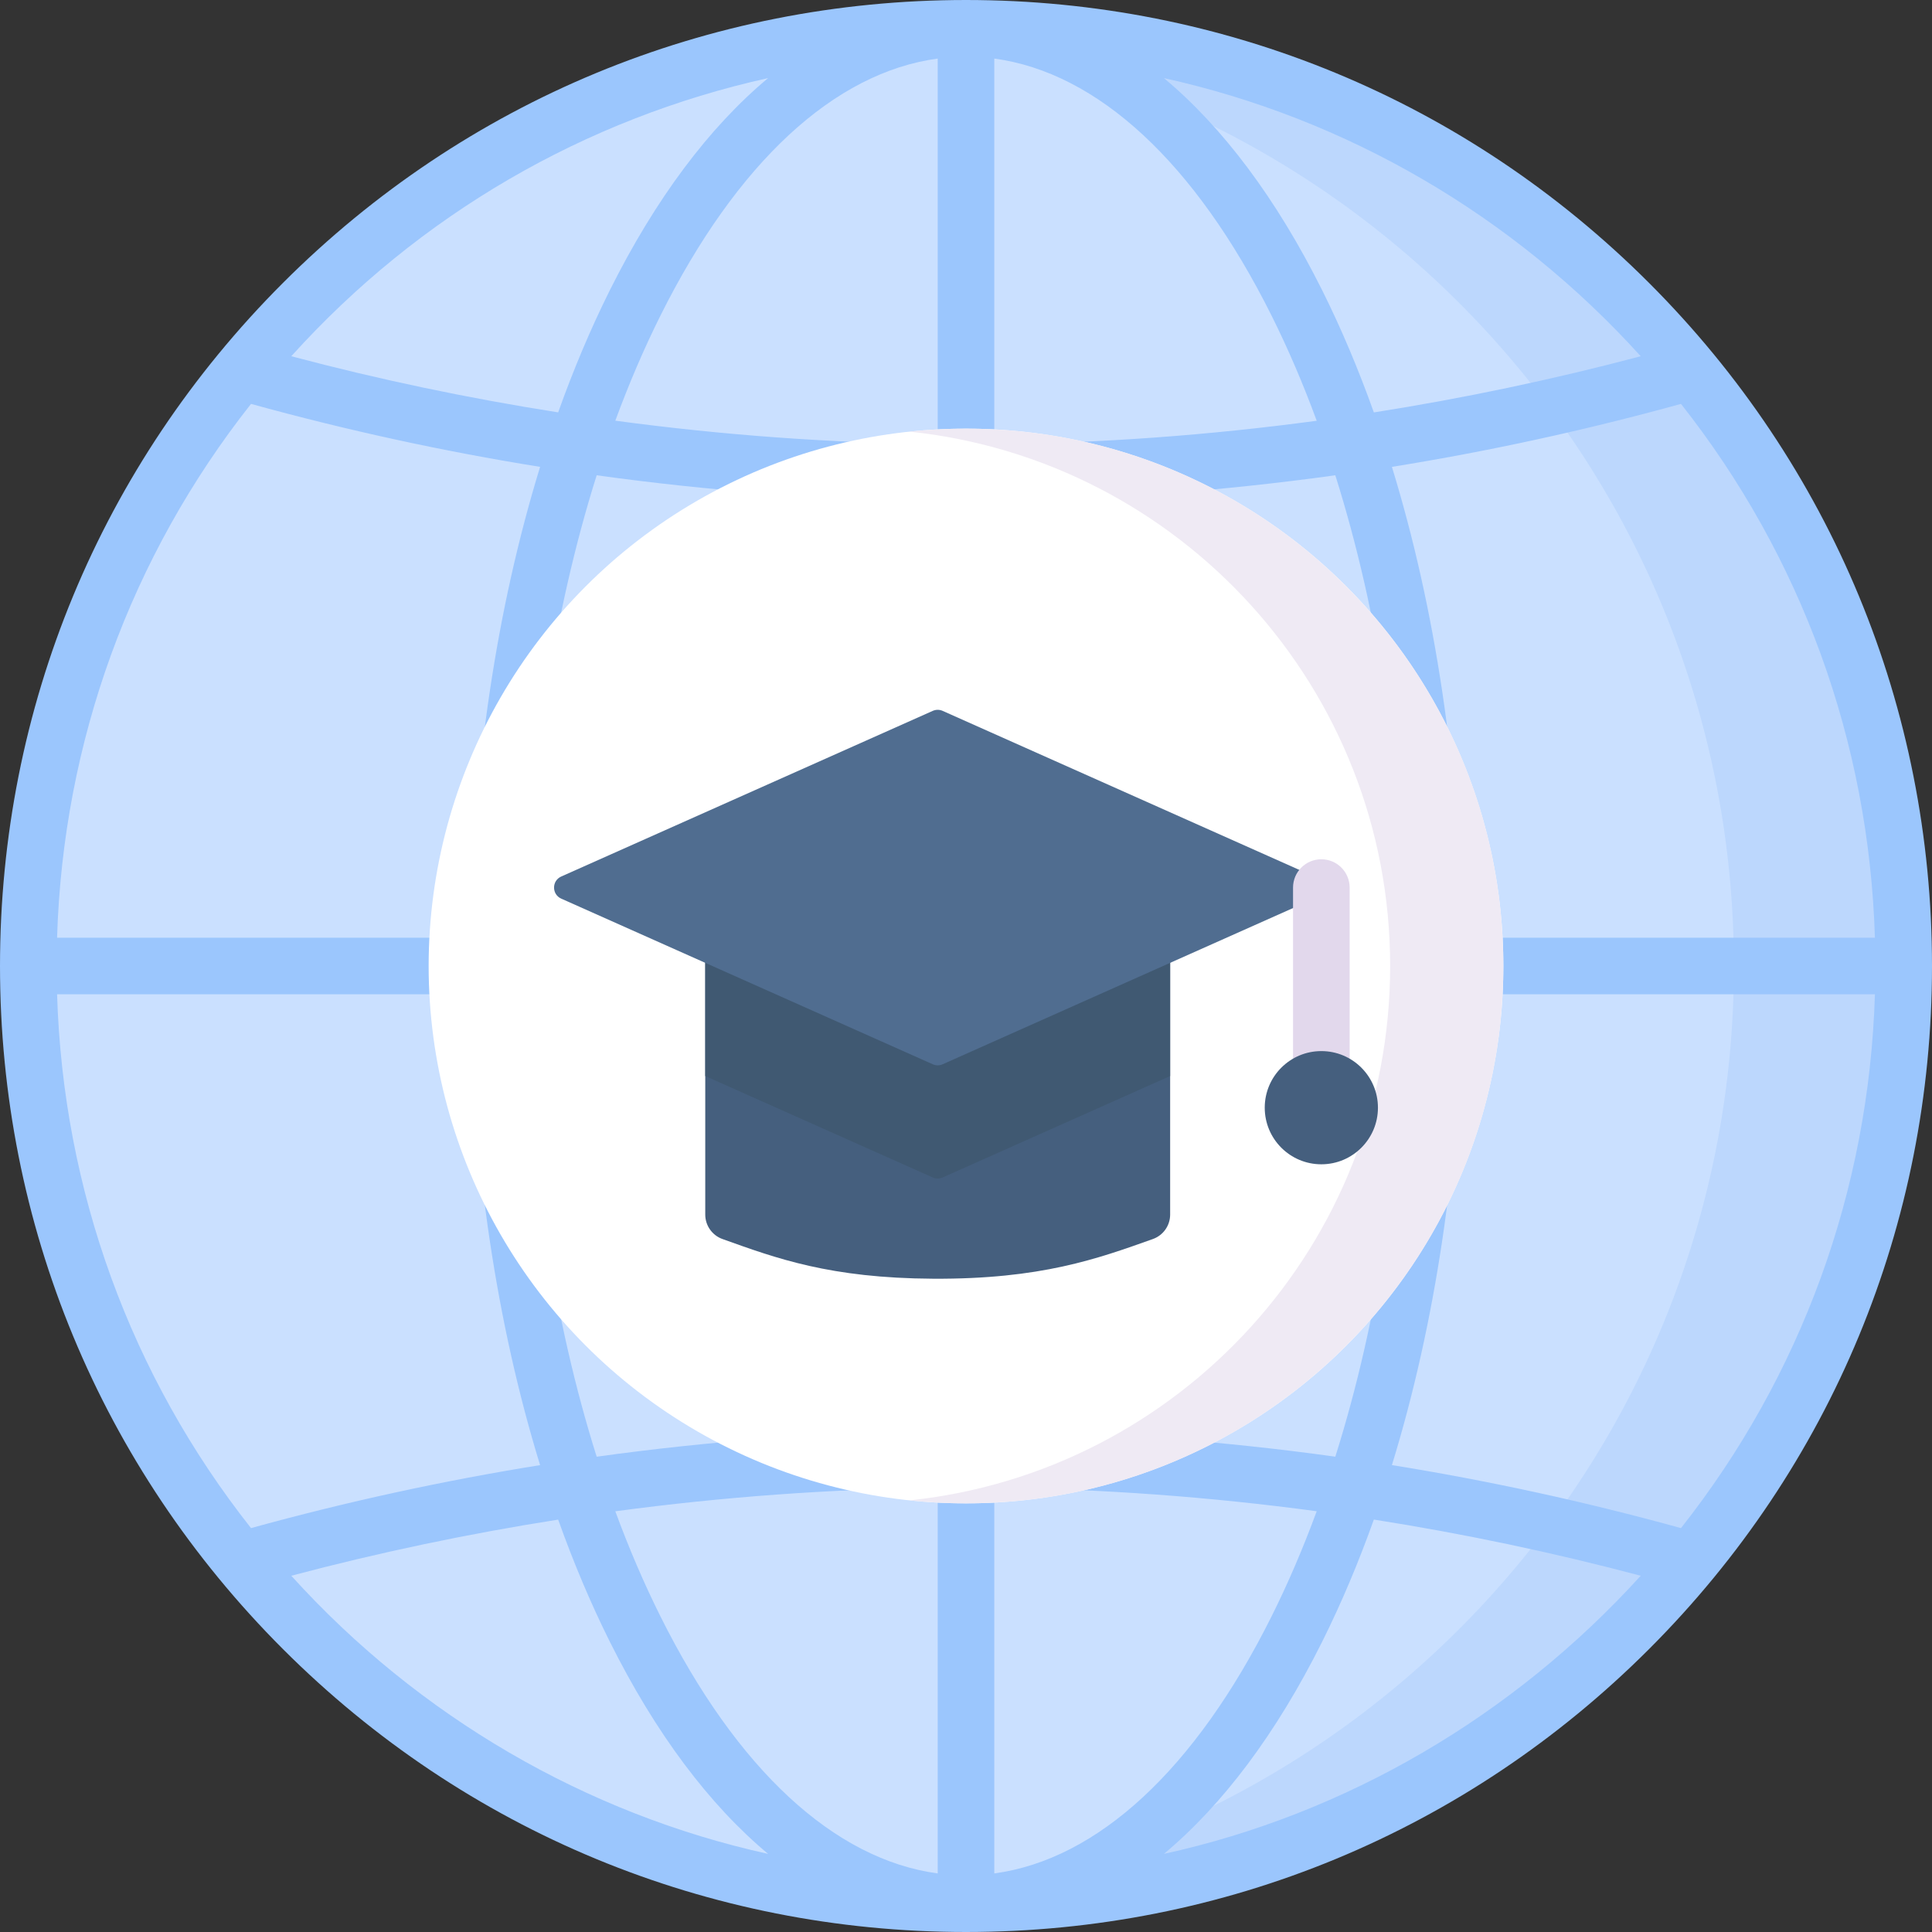<svg id="Layer_1" enable-background="new 0 0 512 512" height="512" viewBox="0 0 512 512" width="512" xmlns="http://www.w3.org/2000/svg"><rect x="0" y="0" width="512" height="512" fill="#333333" stroke="none"/><g><g><circle cx="256" cy="256" fill="#cae0ff" r="248.5"/><path d="m256 7.5c-7.586 0-15.087.359-22.5 1.025 126.697 11.373 226 117.818 226 247.475s-99.303 236.102-226 247.475c7.413.666 14.914 1.025 22.5 1.025 137.243 0 248.5-111.257 248.5-248.5s-111.257-248.5-248.5-248.5z" fill="#bcd7fd"/><ellipse cx="256" cy="256" fill="#cae0ff" rx="124.004" ry="248.5"/><path d="m437.02 74.98c-48.352-48.351-112.64-74.98-181.02-74.98s-132.667 26.629-181.02 74.98c-48.351 48.352-74.98 112.64-74.98 181.02s26.629 132.668 74.98 181.02c48.353 48.351 112.64 74.98 181.02 74.98s132.668-26.629 181.02-74.98 74.98-112.64 74.98-181.02-26.629-132.668-74.98-181.02zm8.459 329.983c-25.262-6.971-50.831-12.553-76.609-16.696 11.495-37.375 17.926-80.106 18.574-124.768h109.429c-1.578 51.961-19.529 101.096-51.394 141.464zm-430.352-141.463h109.429c.648 44.664 7.079 87.396 18.575 124.773-25.79 4.142-51.363 9.723-76.61 16.69-31.865-40.368-49.816-89.503-51.394-141.463zm51.395-156.463c25.246 6.967 50.82 12.548 76.61 16.69-11.496 37.377-17.927 80.109-18.575 124.773h-109.43c1.578-51.96 19.529-101.095 51.395-141.463zm196.978 25.661c30.255-.321 60.434-2.589 90.372-6.745 11.484 36.439 17.913 78.466 18.569 122.546h-108.941zm0-14.974v-102.203c27.376 3.695 53.228 27.541 73.473 68.112 4.371 8.759 8.365 18.078 11.97 27.873-28.314 3.817-56.842 5.913-85.443 6.218zm-15-102.203v102.185c-28.593-.312-57.125-2.406-85.437-6.218 3.604-9.788 7.595-19.101 11.964-27.855 20.245-40.571 46.097-64.417 73.473-68.112zm0 117.186v115.793h-108.942c.656-44.08 7.085-86.107 18.569-122.546 29.936 4.158 60.122 6.431 90.373 6.753zm-108.942 130.793h108.942v115.792c-30.251.323-60.436 2.596-90.373 6.753-11.484-36.439-17.912-78.465-18.569-122.545zm108.942 130.794v102.185c-27.376-3.695-53.228-27.541-73.473-68.112-4.368-8.754-8.36-18.067-11.964-27.855 28.312-3.811 56.844-5.906 85.437-6.218zm15 102.185v-102.202c28.599.307 57.128 2.403 85.442 6.22-3.605 9.793-7.599 19.112-11.969 27.87-20.245 40.571-46.097 64.417-73.473 68.112zm0-117.2v-115.779h108.942c-.656 44.077-7.084 86.101-18.567 122.539-29.938-4.161-60.118-6.435-90.375-6.76zm123.944-130.779c-.648-44.664-7.079-87.396-18.575-124.773 25.778-4.14 51.349-9.719 76.61-16.69 31.865 40.368 49.816 89.503 51.394 141.463zm47.364-154.091c-23.341 6.194-46.946 11.151-70.722 14.89-4.071-11.409-8.639-22.239-13.691-32.364-12.122-24.292-26.35-43.225-41.95-56.238 48.378 10.697 92.492 36.296 126.363 73.712zm-231.252-73.712c-15.601 13.013-29.828 31.946-41.951 56.238-5.051 10.121-9.616 20.946-13.686 32.35-23.787-3.735-47.397-8.687-70.727-14.876 33.886-37.568 77.947-62.989 126.364-73.712zm-126.363 396.894c23.329-6.189 46.939-11.141 70.727-14.876 4.07 11.404 8.635 22.229 13.686 32.35 12.122 24.292 26.35 43.225 41.951 56.238-48.197-10.612-92.563-36.363-126.364-73.712zm231.251 73.713c15.601-13.014 29.828-31.946 41.95-56.238 5.052-10.125 9.62-20.954 13.69-32.362 23.776 3.739 47.382 8.694 70.723 14.888-33.863 37.276-78.149 63.142-126.363 73.712z" fill="#9bc6fd"/></g><circle cx="256" cy="256" fill="#fff" r="142.404"/><path d="m256 113.596c-5.067 0-10.07.269-15 .785 71.596 7.496 127.404 68.038 127.404 141.618s-55.808 134.124-127.404 141.619c4.93.516 9.933.785 15 .785 78.647 0 142.404-63.756 142.404-142.404s-63.757-142.403-142.404-142.403z" fill="#efeaf4"/><g><path d="m310.101 321.873c0 2.912-1.834 5.507-4.577 6.485-14.641 5.217-29.654 10.669-58.196 10.516-27.416-.146-41.603-5.413-55.858-10.515-2.74-.98-4.571-3.573-4.571-6.483v-72.222h123.201v72.219z" fill="#455f7e"/><path d="m186.899 285.163 60.294 26.882c.832.371 1.782.371 2.613 0l60.294-26.882v-35.509h-123.201z" fill="#405972"/><path d="m148.733 232.285 98.46-43.898c.832-.371 1.782-.371 2.613 0l98.46 43.898c2.536 1.131 2.536 4.731 0 5.862l-98.46 43.898c-.832.371-1.782.371-2.613 0l-98.46-43.898c-2.536-1.131-2.536-4.731 0-5.862z" fill="#506d90"/><g><path d="m350.169 289.212c-4.143 0-7.5-3.357-7.5-7.5v-46.496c0-4.143 3.357-7.5 7.5-7.5s7.5 3.357 7.5 7.5v46.496c0 4.142-3.357 7.5-7.5 7.5z" fill="#e2d8ec"/></g><circle cx="350.169" cy="293.55" fill="#455f7e" r="15"/></g></g></svg>